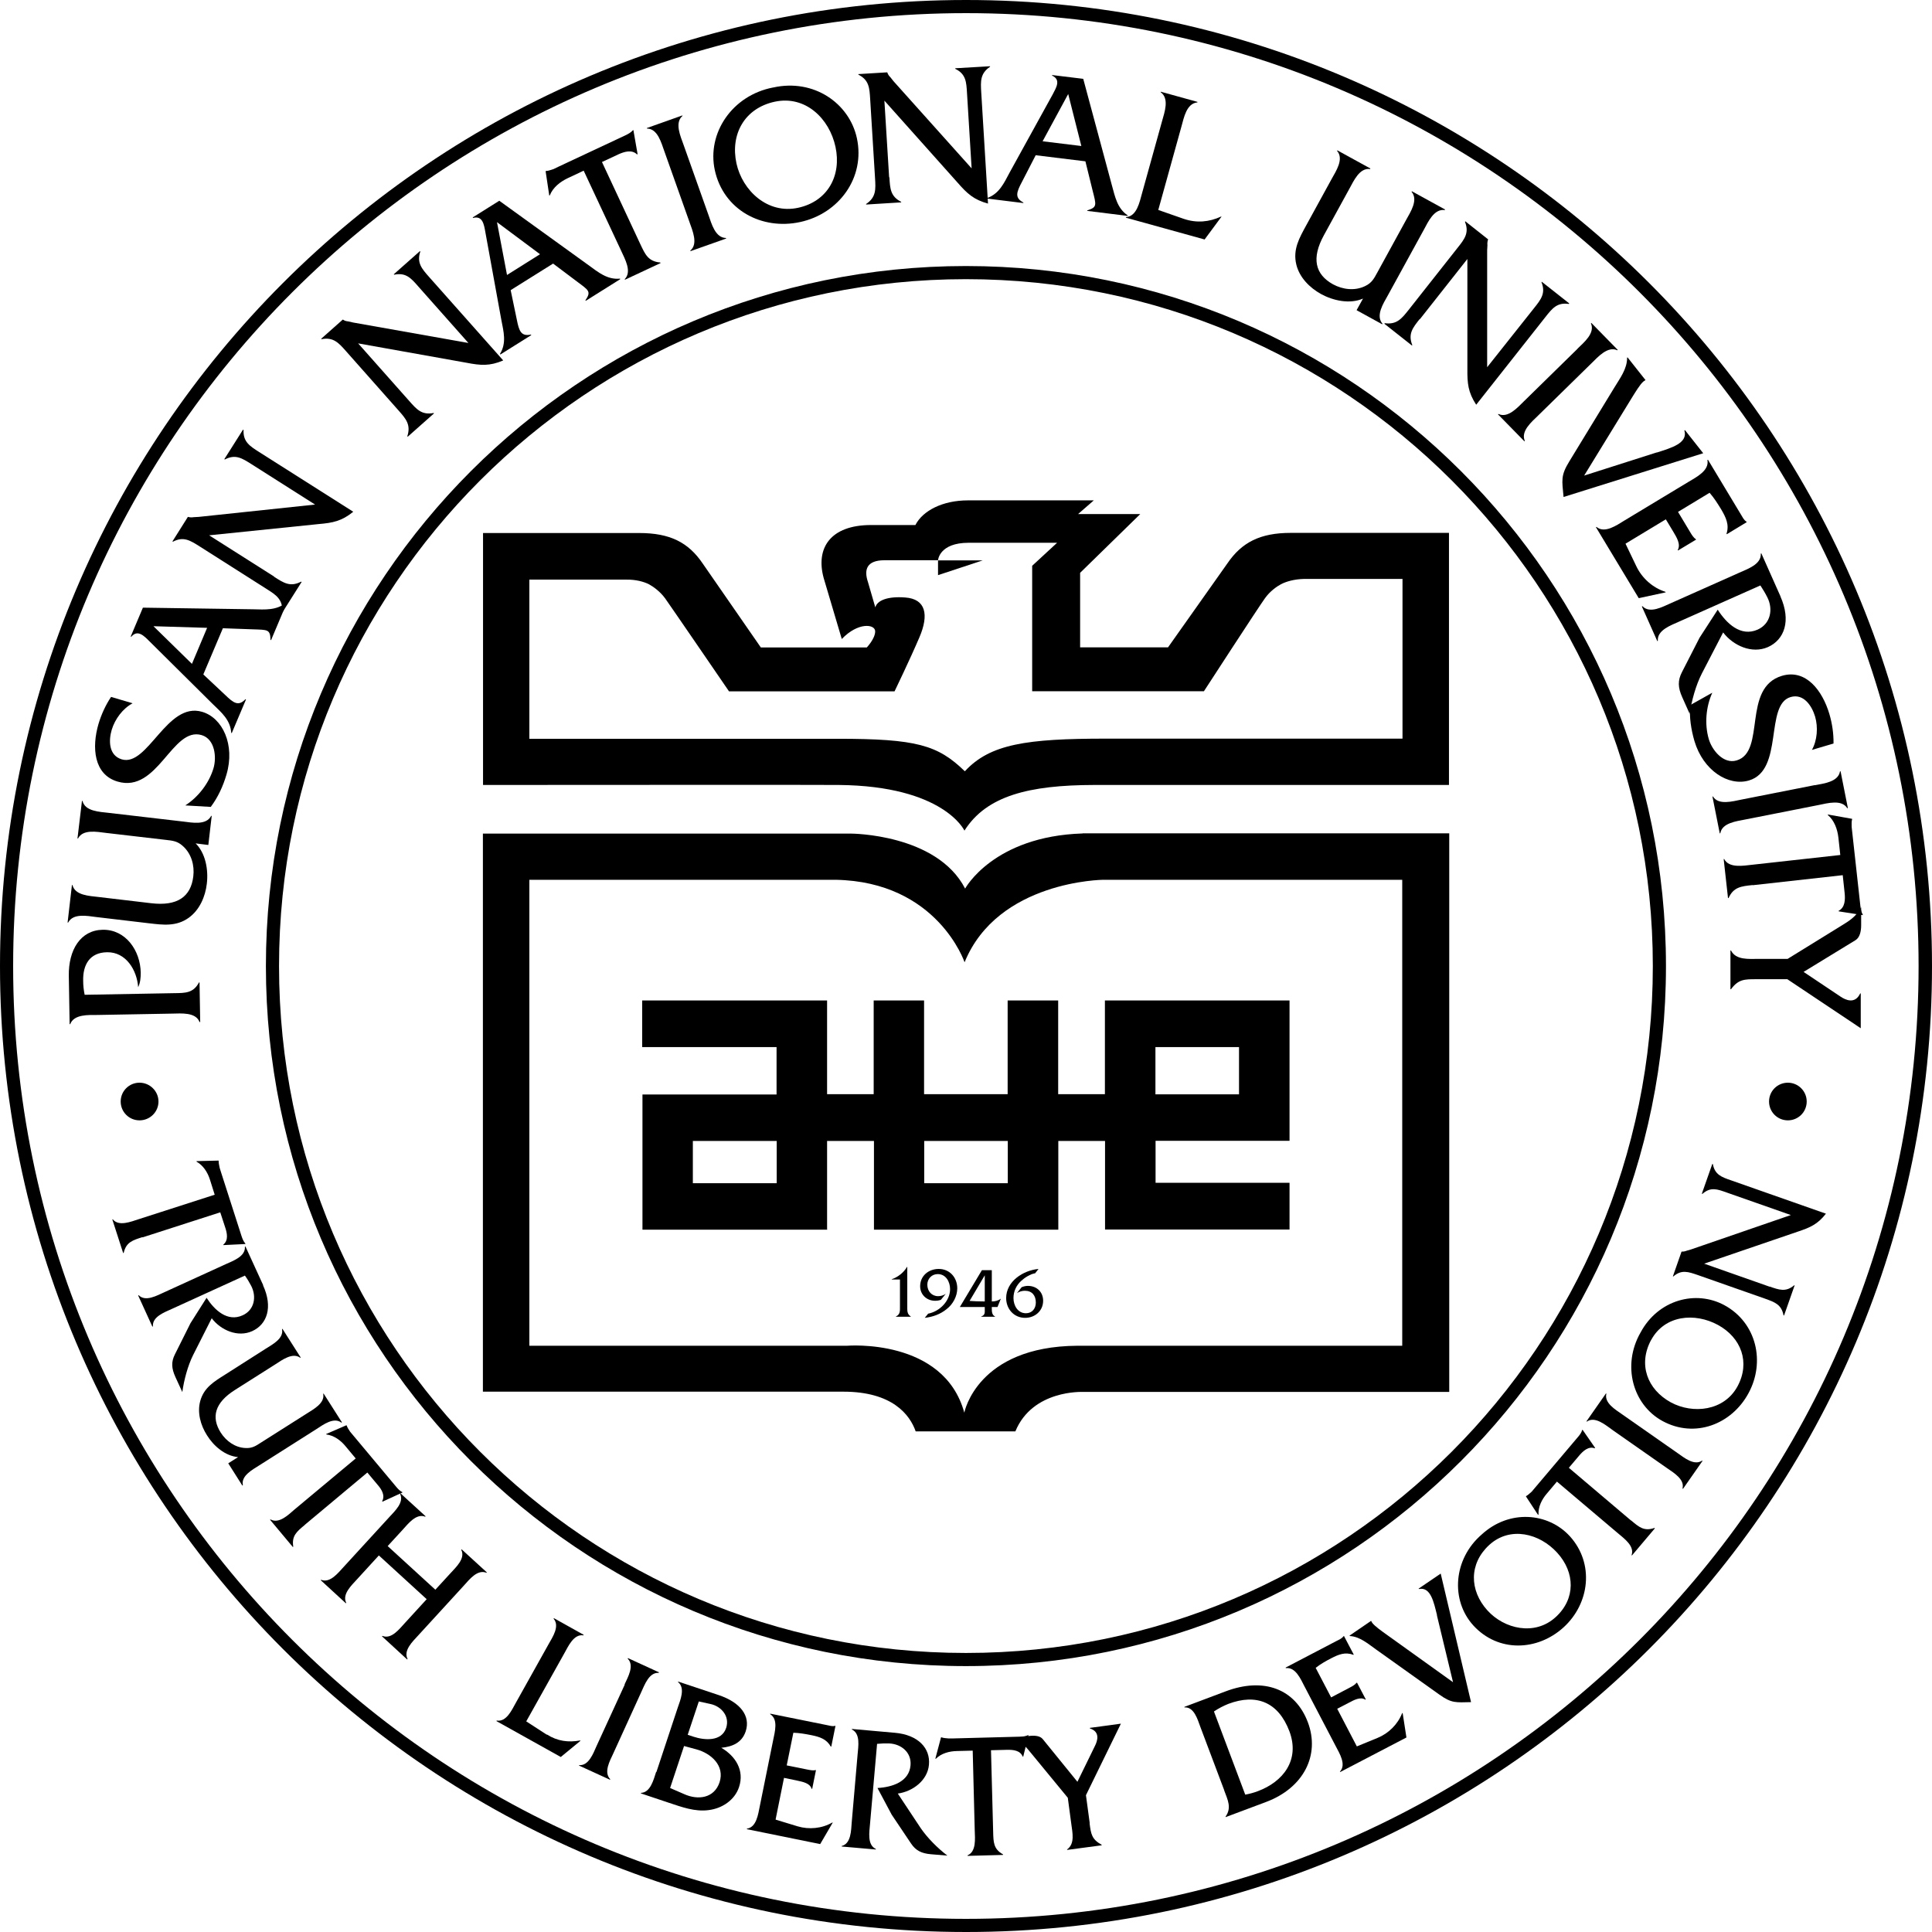 <?xml version="1.0" encoding="UTF-8"?><svg id="_레이어_2" xmlns="http://www.w3.org/2000/svg" viewBox="0 0 142.63 142.63"><path d="m142.63,71.32c0,39.38-31.93,71.31-71.31,71.31S0,110.7,0,71.32,31.93,0,71.32,0s71.31,31.93,71.31,71.32h0ZM71.32.97C32.47.97.97,32.47.97,71.32s31.49,70.34,70.34,70.34,70.33-31.49,70.33-70.34S110.16.97,71.32.97h0Z"/><path d="m122.99,71.32c0,28.54-23.14,51.68-51.68,51.68s-51.68-23.14-51.68-51.68,23.14-51.68,51.68-51.68,51.68,23.14,51.68,51.68h0Zm-51.68-50.71c-28.01,0-50.71,22.7-50.71,50.71s22.7,50.71,50.71,50.71,50.71-22.7,50.71-50.71-22.7-50.71-50.71-50.71h0Z"/><path d="m10.52,91.33c-.72.23-1.21.37-1.39,1.17h-.04s-.8-2.48-.8-2.48h.04c.44.54,1.34.17,1.9-.01l5.62-1.81-.35-1.11c-.17-.54-.5-1.06-.99-1.33v-.04s1.63-.04,1.63-.04v.04c0,.17.05.34.08.51l.1.32,1.51,4.7c.07.21.15.41.28.55v.04s-1.62.08-1.62.08v-.04c.38-.31.28-.83.14-1.25l-.37-1.13-5.74,1.85h0Z"/><path d="m19.42,94.89c.74,1.62.3,2.88-.8,3.38-1.06.48-2.31-.06-2.99-.95l-1.38,2.73c-.39.79-.67,1.84-.79,2.72l-.51-1.11c-.29-.64-.32-1.11-.04-1.67l1.15-2.3,1.19-1.88c.58.9,1.54,1.81,2.67,1.29.87-.4,1.03-1.37.63-2.16-.14-.27-.29-.52-.47-.77l-5.39,2.46c-.55.25-1.46.58-1.4,1.29l-.04.02-1.05-2.3.04-.02c.5.51,1.35.02,1.89-.22l4.53-2.07c.55-.25,1.47-.57,1.42-1.29l.04-.02,1.31,2.86h0Z"/><path d="m17.58,107.57c-.96-.08-1.81-.82-2.3-1.61-.47-.74-.73-1.67-.5-2.52.27-1,1.03-1.45,1.84-1.96l2.98-1.9c.5-.32,1.37-.76,1.22-1.46l.03-.02,1.35,2.12-.03.02c-.57-.42-1.34.16-1.84.48l-2.98,1.89c-1.49.94-1.78,2.01-1.05,3.16.4.62,1.06,1.1,1.82,1.13.49.03.76-.15,1.16-.41l3.36-2.13c.5-.32,1.36-.77,1.22-1.46l.03-.02,1.35,2.12-.03.03c-.57-.44-1.35.15-1.86.48l-4.21,2.67c-.5.32-1.36.77-1.21,1.47l-.04.02-1.04-1.64.74-.47h0Z"/><path d="m22.5,112.58c-.58.48-.98.8-.85,1.6l-.03.03-1.68-2.01.03-.03c.62.35,1.31-.33,1.76-.72l4.53-3.78-.75-.9c-.36-.44-.86-.8-1.41-.87l-.03-.03,1.5-.65.03.03c.05.17.16.3.25.45l.21.25,3.17,3.79c.14.17.29.33.46.41l.03.03-1.48.68-.03-.03c.24-.43-.04-.88-.33-1.21l-.76-.91-4.63,3.87h0Z"/><path d="m27.97,114.83l-1.62,1.77c-.4.44-1.11,1.1-.79,1.73l-.03.03-1.85-1.7.03-.03c.66.26,1.25-.51,1.65-.94l3.38-3.69c.4-.44,1.12-1.09.79-1.73l.03-.03,1.86,1.7-.03.03c-.66-.26-1.25.51-1.66.96l-1.11,1.21,3.52,3.22,1.11-1.21c.41-.45,1.13-1.1.8-1.74l.03-.03,1.86,1.7-.03.03c-.67-.27-1.26.5-1.66.94l-3.38,3.69c-.4.44-1.11,1.1-.78,1.74l-.03.03-1.86-1.71.03-.03c.67.27,1.25-.51,1.65-.94l1.62-1.77-3.52-3.22h0Z"/><path d="m40.38,128.05c.76.49,1.59.6,2.44.44l.04.02-1.46,1.2-4.75-2.65.02-.04c.71.12,1.11-.77,1.4-1.29l2.43-4.35c.3-.53.84-1.33.37-1.88l.02-.04,2.2,1.23-.02.04c-.71-.11-1.11.79-1.4,1.31l-2.82,5.04,1.51.98h0Z"/><path d="m46.11,124.35c.25-.55.74-1.39.23-1.9l.02-.04,2.29,1.05-.02.04c-.71-.05-1.04.88-1.29,1.42l-2.07,4.54c-.25.54-.72,1.38-.22,1.89l-.02.04-2.29-1.05.02-.03c.7.06,1.04-.87,1.28-1.41l2.08-4.53h0Z"/><path d="m49.47,132l1.03-3.1.89.24c1.12.3,2.13,1.22,1.73,2.44-.4,1.19-1.6,1.32-2.59.88l-1.06-.46h0Zm-1.03-1.19c-.19.58-.42,1.52-1.12,1.55v.04s2.06.69,2.06.69c.94.31,1.92.68,2.94.54.98-.12,1.92-.73,2.24-1.7.41-1.23-.26-2.29-1.31-2.9.82-.08,1.52-.37,1.8-1.21.37-1.12-.36-2.14-2.02-2.69l-2.97-.99v.04c.55.45.16,1.34-.03,1.9l-1.57,4.74h0Zm2.33-2.74l.82-2.46.87.19c.78.17,1.43.89,1.15,1.76-.34,1.03-1.6.92-2.42.65l-.42-.14h0Z"/><path d="m57.28,134.34l1.61.49c.84.25,1.79.16,2.55-.28h.04s-.93,1.59-.93,1.59l-5.41-1.1v-.04c.71-.1.83-1.07.95-1.65l.99-4.89c.12-.6.39-1.53-.22-1.91v-.04s4.16.84,4.16.84c.22.04.44.12.62.06h.04s-.31,1.53-.31,1.53h-.04c-.31-.56-.83-.72-1.42-.84-.45-.09-.91-.17-1.34-.18l-.49,2.41,1.54.31c.21.04.41.08.58.04h.04s-.28,1.38-.28,1.38h-.04c-.13-.43-.68-.52-1.08-.61l-.96-.2-.62,3.07h0Z"/><path d="m66.04,127.92c1.77.15,2.65,1.16,2.54,2.36-.1,1.16-1.2,1.98-2.3,2.13l1.69,2.55c.5.73,1.26,1.49,1.97,2.03l-1.21-.1c-.7-.06-1.12-.27-1.47-.79l-1.43-2.13-1.05-1.97c1.07-.06,2.34-.45,2.44-1.68.08-.95-.69-1.57-1.57-1.61-.3-.01-.6,0-.9.03l-.52,5.9c-.05.61-.22,1.56.43,1.86v.04s-2.52-.22-2.52-.22v-.04c.7-.18.69-1.16.74-1.76l.43-4.97c.05-.61.23-1.56-.42-1.87v-.04s3.14.28,3.14.28h0Z"/><path d="m73.32,135.24c.02.75.02,1.27.73,1.66v.04l-2.62.07v-.04c.65-.27.55-1.23.53-1.83l-.15-5.9-1.16.03c-.57.01-1.16.17-1.56.57h-.04s.42-1.58.42-1.58h.04c.16.06.33.06.51.08h.33s4.93-.13,4.93-.13c.22,0,.44-.03.61-.11h.04s-.39,1.58-.39,1.58h-.04c-.18-.46-.71-.51-1.15-.5l-1.19.03.16,6.03h0Z"/><path d="m80.44,134.61c.1.79.16,1.18.89,1.58v.04s-2.55.34-2.55.34v-.04c.59-.41.39-1.25.31-1.87l-.26-1.94-2.64-3.21c-.43-.53-.75-.93-1.42-1.19l1.19-.16c.42-.05.83-.02,1.03.24l2.55,3.14,1.3-2.66c.18-.36.4-1.03-.38-1.28v-.04s2.29-.31,2.29-.31l-2.58,5.28.28,2.07h0Z"/><path d="m89.62,126.35c.34-.23.69-.41,1.06-.56,2.07-.78,3.69-.14,4.51,2.02.8,2.14-.48,3.73-2.32,4.42-.31.12-.62.2-.94.26l-2.31-6.14h0Zm.75,5.81c.27.73.57,1.29.11,1.95v.04s2.99-1.12,2.99-1.12c2.77-1.04,4-3.46,3.08-5.89-.93-2.46-3.26-3.34-6.08-2.27l-3.03,1.14v.04c.71-.05.97.88,1.18,1.45l1.76,4.67h0Z"/><path d="m100.14,128.94l1.56-.64c.81-.33,1.49-1,1.81-1.82l.04-.02.28,1.81-4.89,2.55-.02-.03c.49-.52-.04-1.36-.31-1.88l-2.31-4.42c-.28-.54-.66-1.43-1.37-1.34l-.02-.04,3.75-1.96c.2-.1.41-.19.52-.35l.04-.02.72,1.37-.03.02c-.59-.23-1.09-.03-1.63.25-.41.21-.81.44-1.15.71l1.14,2.18,1.39-.73c.19-.1.37-.2.48-.34l.04-.02.65,1.24-.03.02c-.37-.24-.85.03-1.21.22l-.87.45,1.45,2.78h0Z"/><path d="m106.09,119.25c-.24-.97-.47-2.12-1.34-1.94l-.02-.03,1.63-1.11,2.24,9.49c-1.11.02-1.42.1-2.33-.55l-4.7-3.35c-.59-.42-1.19-.94-1.92-.98l-.02-.03,1.59-1.09.08.14c.17.24.74.64.99.82l4.98,3.57-1.19-4.94h0Z"/><path d="m109.95,114.05c1.54-1.4,3.71-.85,5.01.58,1.33,1.46,1.37,3.41-.12,4.76-1.54,1.4-3.79.87-5.03-.5-1.34-1.48-1.37-3.46.14-4.84h0Zm-.57-.76c-2.1,1.82-2.3,4.85-.61,6.71,1.83,2,4.72,1.9,6.66.14,1.94-1.77,2.28-4.72.47-6.72-1.6-1.76-4.48-2.01-6.52-.13h0Z"/><path d="m120.41,112.24c.58.49.96.83,1.73.56l.03.03-1.69,2-.03-.02c.24-.67-.55-1.23-1.01-1.62l-4.5-3.81-.75.89c-.37.43-.64.98-.61,1.54l-.03.03-.9-1.37.03-.03c.15-.08.26-.21.4-.32l.21-.25,3.19-3.77c.15-.17.27-.34.32-.52l.03-.03.93,1.34-.03.03c-.46-.17-.86.2-1.14.53l-.77.91,4.6,3.9h0Z"/><path d="m118.98,105.52c-.5-.35-1.24-.98-1.83-.57l-.03-.02,1.44-2.06.03.02c-.17.69.68,1.18,1.16,1.52l4.09,2.86c.49.34,1.23.96,1.82.56l.03.02-1.44,2.06-.04-.02c.18-.68-.66-1.17-1.15-1.51l-4.09-2.86h0Z"/><path d="m121.9,98.92c1-1.84,3.22-2.03,4.92-1.11,1.73.94,2.41,2.77,1.45,4.54-.99,1.82-3.29,2.06-4.92,1.18-1.75-.96-2.43-2.81-1.45-4.62h0Zm-.79-.54c-1.38,2.41-.58,5.33,1.63,6.53,2.38,1.29,5.09.25,6.34-2.05,1.26-2.31.6-5.21-1.77-6.5-2.09-1.14-4.89-.43-6.2,2.02h0Z"/><path d="m130.64,94.98c.7.24,1.19.43,1.81-.09h.04s-.78,2.22-.78,2.22h-.04c-.15-.81-.66-.98-1.35-1.23l-4.98-1.75c-.7-.24-1.2-.42-1.8.1h-.04s.64-1.83.64-1.83h.01c.17,0,.25-.02.38-.07l.31-.09,7.37-2.54-4.73-1.66c-.7-.25-1.19-.44-1.8.1l-.04-.02.77-2.19h.04c.14.79.65.97,1.35,1.21l7,2.46c-.61.78-1.16,1.02-2.06,1.32l-6.93,2.37,4.83,1.7h0Z"/><path d="m5.08,72.04c-.03-1.91.86-3.37,2.5-3.4,1.69-.03,2.78,1.52,2.81,3.17,0,.37-.03.73-.19,1.07-.09-1.26-.9-2.61-2.3-2.58-1.29.02-1.79.94-1.76,2.11,0,.35.04.69.11,1.03l6.61-.12c.82-.01,1.41,0,1.83-.79h.04l.05,2.92h-.05c-.28-.74-1.36-.63-2.02-.62l-5.52.1c-.66,0-1.73-.06-2.01.68h-.04l-.06-3.56h0Z"/><path d="m14.41,62.23c.77.74.98,1.97.86,3-.11.96-.53,1.94-1.33,2.52-.93.67-1.91.53-2.95.41l-3.89-.46c-.65-.08-1.7-.3-2.07.41h-.04s.32-2.77.32-2.77h.04c.19.77,1.26.8,1.92.88l3.89.46c1.94.23,2.93-.48,3.11-1.98.1-.81-.14-1.68-.77-2.24-.4-.37-.76-.4-1.29-.46l-4.38-.51c-.66-.08-1.71-.29-2.07.41h-.04s.33-2.77.33-2.77h.04c.19.77,1.26.8,1.94.88l5.49.64c.66.08,1.71.29,2.07-.42h.04s-.25,2.15-.25,2.15l-.96-.12h0Z"/><path d="m9.79,51.92c-.72.38-1.3,1.16-1.54,1.95-.24.8-.23,1.9.74,2.19,1.92.57,3.33-4.28,5.93-3.51,1.51.44,2.45,2.43,1.8,4.63-.25.86-.63,1.68-1.16,2.39l-1.88-.11c.96-.62,1.75-1.64,2.08-2.74.24-.8.12-2.15-.87-2.45-2.19-.65-3.23,4.31-6.21,3.43-1.77-.52-1.91-2.54-1.41-4.25.21-.7.52-1.39.93-2l1.59.47h0Z"/><path d="m15.29,46.35l-1.12,2.66-2.84-2.78,3.96.12h0Zm1.16.03l2.21.08c1.1.04,1.29-.01,1.31.78l.04.02,1.17-2.77-.04-.02c-.71.61-1.57.53-2.48.51l-8.11-.12-.9,2.13.04.02c.47-.56.94-.07,1.34.33l4.68,4.64c.64.62,1.3,1.17,1.36,2.12l.04.02,1.05-2.48-.04-.02c-.52.54-.87.29-1.5-.32l-1.61-1.51,1.44-3.4h0Z"/><path d="m20.25,42.59c.69.44,1.18.77,1.98.35l.04.02-1.39,2.2-.04-.02c.03-.9-.46-1.22-1.16-1.66l-4.94-3.14c-.7-.44-1.19-.76-1.97-.35l-.04-.02,1.14-1.81h.01c.18.05.27.04.43.02l.36-.02,8.59-.91-4.69-2.98c-.7-.44-1.18-.76-1.97-.35l-.04-.02,1.38-2.18.04.02c-.04.88.46,1.19,1.15,1.63l6.95,4.41c-.85.69-1.5.82-2.56.91l-8.08.83,4.79,3.04h0Z"/><path d="m30.21,29.6c.54.61.92,1.06,1.8.89l.03.03-1.94,1.72-.03-.03c.28-.86-.11-1.3-.65-1.91l-3.88-4.38c-.54-.61-.93-1.05-1.8-.88l-.03-.03,1.6-1.42h0c.16.11.26.12.41.14l.35.08,8.51,1.51-3.69-4.16c-.54-.62-.92-1.06-1.79-.88l-.03-.03,1.93-1.71.03.03c-.28.83.11,1.27.66,1.89l5.46,6.15c-1.01.43-1.67.37-2.71.17l-8-1.43,3.77,4.25h0Z"/><path d="m39.88,18.76l-2.45,1.54-.74-3.9,3.18,2.37h0Zm.94.69l1.77,1.33c.88.66,1.07.73.63,1.39l.02.04,2.55-1.6-.02-.04c-.94.09-1.6-.47-2.33-1l-6.58-4.75-1.96,1.23.02.04c.71-.19.81.48.91,1.04l1.18,6.48c.17.88.4,1.71-.1,2.52l.03.04,2.28-1.43-.02-.04c-.74.15-.88-.26-1.05-1.12l-.45-2.16,3.13-1.96h0Z"/><path d="m47.27,18.02c.36.76.58,1.28,1.48,1.36l.02.04-2.63,1.23-.02-.04c.55-.56.01-1.49-.26-2.09l-2.77-5.92-1.17.55c-.57.27-1.1.69-1.33,1.27l-.04.02-.27-1.8.04-.02c.19,0,.36-.09.55-.14l.33-.16,4.95-2.32c.23-.11.43-.22.57-.38l.04-.02.31,1.78-.04.02c-.39-.38-.95-.2-1.39,0l-1.2.56,2.83,6.06h0Z"/><path d="m49.05,11.18c-.23-.63-.49-1.68-1.29-1.69v-.04s2.62-.93,2.62-.93v.04c-.59.51-.14,1.5.08,2.12l1.85,5.21c.22.62.49,1.66,1.28,1.68l.02.04-2.63.93-.02-.04c.6-.49.16-1.48-.06-2.11l-1.85-5.21h0Z"/><path d="m57.19,7.51c2.27-.49,4.04,1.24,4.49,3.33.46,2.13-.58,4.03-2.76,4.5-2.25.49-4.11-1.27-4.55-3.27-.47-2.16.6-4.08,2.82-4.56h0Zm-.12-1.05c-3.02.58-4.89,3.37-4.3,6.1.64,2.94,3.47,4.45,6.31,3.83,2.85-.62,4.81-3.27,4.18-6.19-.56-2.58-3.18-4.41-6.18-3.74h0Z"/><path d="m65.66,13.09c.05.82.07,1.41.87,1.81v.04s-2.59.16-2.59.16v-.04c.75-.5.71-1.09.66-1.91l-.36-5.84c-.05-.82-.08-1.4-.87-1.8v-.04s2.13-.13,2.13-.13h0c.07.19.13.26.24.37l.22.28,5.77,6.44-.34-5.55c-.05-.82-.07-1.41-.87-1.8v-.04s2.57-.15,2.57-.15v.04c-.73.49-.7,1.07-.65,1.89l.5,8.21c-1.06-.29-1.54-.74-2.24-1.54l-5.41-6.06.35,5.66h0Z"/><path d="m79.84,10.78l-2.87-.35,1.89-3.49.97,3.84h0Zm.29,1.13l.53,2.15c.27,1.07.36,1.24-.39,1.47v.04s2.98.37,2.98.37v-.04c-.77-.52-.93-1.37-1.17-2.24l-2.11-7.84-2.3-.28v.04c.67.31.31.88.05,1.38l-3.18,5.77c-.42.79-.77,1.57-1.66,1.89v.04s2.67.33,2.67.33v-.04c-.66-.35-.51-.76-.1-1.53l1.01-1.96,3.67.45h0Z"/><path d="m87.4,16.16c.95.32,1.87.23,2.74-.17h.04s-1.25,1.69-1.25,1.69l-5.81-1.61v-.04c.81-.05,1.01-1.12,1.19-1.76l1.48-5.33c.18-.65.55-1.66-.1-2.13v-.04s2.71.75,2.71.75v.04c-.81.07-1,1.14-1.18,1.78l-1.71,6.16,1.89.66h0Z"/><path d="m100.63,22.04c-.98.43-2.2.16-3.1-.33-.85-.47-1.6-1.23-1.83-2.18-.27-1.12.23-1.97.73-2.89l1.88-3.43c.32-.58.92-1.47.4-2.07l.02-.04,2.44,1.34-.02.04c-.78-.11-1.21.87-1.53,1.45l-1.88,3.43c-.94,1.71-.65,2.9.67,3.63.72.39,1.61.5,2.37.13.49-.23.66-.56.91-1.02l2.12-3.87c.32-.58.91-1.47.4-2.07l.02-.04,2.44,1.34v.05c-.8-.12-1.24.87-1.56,1.46l-2.66,4.85c-.32.58-.91,1.47-.39,2.08l-.02.04-1.89-1.04.47-.85h0Z"/><path d="m104.82,23.54c-.51.64-.89,1.1-.56,1.93l-.02.04-2.04-1.61.03-.04c.89.12,1.25-.34,1.76-.98l3.62-4.59c.51-.64.87-1.1.54-1.92l.03-.03,1.68,1.33h0c-.06.19-.06.28-.05.44l-.02.36v8.64s3.46-4.36,3.46-4.36c.51-.64.88-1.1.55-1.92l.02-.03,2.03,1.6-.03.04c-.87-.13-1.23.33-1.74.98l-5.1,6.46c-.6-.92-.66-1.58-.65-2.64v-8.12s-3.51,4.45-3.51,4.45h0Z"/><path d="m116.45,25.75c.48-.47,1.32-1.15,1-1.88l.03-.03,1.95,1.99-.03.03c-.71-.33-1.43.49-1.9.95l-3.95,3.87c-.47.46-1.3,1.15-.98,1.87l-.03.03-1.95-1.99.03-.03c.7.34,1.42-.48,1.89-.94l3.95-3.87h0Z"/><path d="m122.31,33.41c1.06-.34,2.32-.69,2.04-1.63l.04-.03,1.35,1.71-10.31,3.23c-.11-1.23-.23-1.56.42-2.62l3.33-5.46c.41-.68.95-1.38.94-2.2l.03-.03,1.33,1.68-.15.1c-.25.2-.64.86-.83,1.16l-3.55,5.79,5.36-1.71h0Z"/><path d="m120,40.13l.81,1.69c.42.87,1.21,1.58,2.14,1.87l.02.04-1.99.43-3.16-5.24.04-.02c.61.51,1.5-.13,2.06-.47l4.74-2.86c.58-.35,1.54-.83,1.39-1.61l.04-.02,2.42,4.02c.13.21.23.44.42.55l.02.04-1.47.89-.02-.04c.22-.66-.05-1.21-.39-1.79-.27-.44-.54-.87-.86-1.23l-2.33,1.41.9,1.5c.12.2.24.4.41.51l.02.04-1.33.8-.02-.04c.24-.42-.09-.94-.32-1.33l-.56-.93-2.98,1.8h0Z"/><path d="m131.44,44.03c.8,1.8.3,3.19-.92,3.74-1.18.52-2.56-.1-3.31-1.08l-1.56,3.01c-.45.87-.77,2.03-.91,3l-.55-1.23c-.32-.71-.34-1.23-.02-1.85l1.3-2.54,1.34-2.07c.64,1,1.69,2.03,2.95,1.47.96-.43,1.16-1.51.71-2.39-.15-.3-.32-.58-.51-.87l-6,2.67c-.62.28-1.63.63-1.57,1.42l-.04.02-1.14-2.56.04-.02c.55.58,1.5.04,2.1-.22l5.05-2.25c.62-.28,1.64-.62,1.59-1.41l.04-.02,1.42,3.19h0Z"/><path d="m133.76,55.37c.4-.71.47-1.68.24-2.47-.24-.8-.85-1.72-1.81-1.44-1.93.57-.48,5.4-3.08,6.16-1.5.44-3.37-.72-4.02-2.92-.25-.86-.38-1.75-.32-2.64l1.64-.92c-.47,1.04-.58,2.32-.26,3.42.23.8,1.07,1.87,2.05,1.58,2.2-.64.38-5.37,3.36-6.25,1.77-.52,2.98,1.1,3.49,2.81.21.7.32,1.45.31,2.19l-1.59.47h0Z"/><path d="m133.98,57.97c.66-.13,1.73-.24,1.86-1.03h.04s.54,2.72.54,2.72h-.05c-.41-.66-1.46-.36-2.11-.23l-5.42,1.07c-.65.13-1.71.25-1.84,1.02h-.04s-.54-2.72-.54-2.72h.04c.4.66,1.45.36,2.1.23l5.42-1.07h0Z"/><path d="m129.38,65.34c-.83.09-1.4.14-1.77.96h-.04l-.32-2.88h.04c.36.69,1.41.49,2.07.42l6.5-.72-.14-1.28c-.07-.62-.3-1.27-.78-1.67v-.04s1.79.32,1.79.32v.04c-.05.18-.03.37-.03.57l.04.36.6,5.44c.03.25.07.48.18.66v.04s-1.78-.28-1.78-.28v-.04c.48-.25.49-.84.44-1.32l-.14-1.31-6.64.74h0Z"/><path d="m129.66,72.29c-.88,0-1.32,0-1.87.74h-.04s0-2.86,0-2.86h.04c.36.72,1.32.62,2.01.62h2.17s3.92-2.42,3.92-2.42c.64-.39,1.13-.69,1.51-1.39v1.33c0,.47-.11.91-.42,1.1l-3.83,2.34,2.72,1.82c.37.25,1.07.59,1.46-.23h.04s0,2.57,0,2.57l-5.42-3.62h-2.31Z"/><path d="m11.7,81.32c0,.77-.63,1.39-1.4,1.39s-1.39-.62-1.39-1.39.62-1.39,1.39-1.39,1.4.63,1.4,1.39h0Z"/><path d="m133.38,81.32c0,.77-.62,1.39-1.39,1.39s-1.39-.62-1.39-1.39.62-1.39,1.39-1.39,1.39.63,1.39,1.39h0Z"/><path d="m103.52,99.35h-23.99c-7.41.05-8.34,4.94-8.34,4.94-1.52-5.54-8.66-4.94-8.66-4.94h-23.45v-34.4h22.61c7.52.14,9.52,6.09,9.52,6.09,2.46-6.03,10.24-6.09,10.24-6.09h22.07s0,34.39,0,34.39h0Zm-23.6-37.82c-6.59.21-8.67,4.07-8.67,4.07-2.09-4.05-8.43-4.06-8.43-4.06h-27.17v41.2h26.61c3.63,0,4.91,1.71,5.34,2.93h7.36c1.27-3.09,4.98-2.91,4.98-2.91h27.05v-41.24h-27.06Z"/><path d="m57.34,80.8h-9.91v9.98h0s13.64,0,13.64,0v-.03h-.01v-6.52h3.46v6.55h13.61v-6.55h3.45v6.54h13.62v-3.45h-9.89v-3.1h9.89v-10.36h-13.63v6.92h-3.45v-6.92h-3.73v6.92h-6.17v-6.92h-3.72v6.92h-3.44v-6.92h-13.65v3.44h9.92v3.49h0Zm0,6.55h-6.19v-3.12h6.19v3.12h0Zm17.06,0h-6.17v-3.12h6.17v3.12h0Zm10.9-10.05h6.17v3.49h-6.17v-3.49h0Z"/><polygon points="69.25 42.46 72.55 41.37 69.25 41.37 69.25 42.46 69.25 42.46"/><path d="m62.14,47.18c1.21-1.27,2.47-1.11,2.47-.57s-.62,1.19-.62,1.19h-7.82l-4.28-6.18h0c-1.07-1.59-2.44-2.27-4.71-2.27h-11.52v18.6c7,0,24.24-.02,26.26,0,7.76.07,9.28,3.37,9.28,3.37,1.63-2.57,4.75-3.36,9.58-3.37h26.19v-18.61h-11.68c-2.25,0-3.62.69-4.69,2.27h0l-4.37,6.18h-6.49v-5.5l4.44-4.34h-4.59s1.16-1.01,1.16-1.01h-9.29c-1.87,0-3.34.76-3.88,1.82h-3.27c-3.01,0-4.11,1.7-3.5,3.92l1.33,4.48h0Zm41.38,7.35h-21.88c-5.83,0-8.55.39-10.41,2.41-2-1.94-3.56-2.4-9.39-2.4h-22.76v-11.75h7.15c.71-.01,1.3.15,1.69.35.29.16.8.51,1.18,1.03.47.66,4.72,6.87,4.72,6.87h12.22s1.14-2.36,1.84-4c.71-1.66.47-2.82-1.05-2.93-1.27-.1-2.07.2-2.21.73l-.54-1.86c-.32-.94-.09-1.62,1.22-1.62h3.95s.08-1.29,2.26-1.29h6.53l-1.84,1.7v9.26h12.68s4.03-6.21,4.51-6.87c.37-.52.88-.87,1.18-1.03.38-.2.97-.37,1.68-.39h7.29v11.78h0Z"/><path d="m65.83,94.44c.47-.16.89-.5,1.13-.91h.02v2.94c0,.3-.02.54.26.72v.02h-1.1v-.02c.32-.15.3-.4.3-.72v-2.01h-.61Z"/><path d="m68.53,96.98c.85-.17,1.61-.94,1.61-1.81,0-.53-.3-1.11-.91-1.11-.45,0-.77.35-.77.78,0,.48.32.85.8.85.2,0,.39-.06.56-.17l-.36.44c-.13.05-.28.07-.43.07-.62,0-1.1-.46-1.1-1.07,0-.77.62-1.28,1.37-1.28.82,0,1.37.64,1.37,1.43,0,.59-.32,1.18-.79,1.54-.47.38-1.01.57-1.61.64l.26-.32h0Z"/><path d="m72.7,96.08c-.46,0-.84-.02-1.12-.04l1.12-1.89v1.93h0Zm0,.41v.14c0,.27.04.45-.26.56v.02h1.02v-.02c-.23-.11-.24-.36-.24-.59v-.11h.42l.25-.62c-.18.15-.42.21-.67.21v-2.31h-.73l-1.63,2.72h1.83Z"/><path d="m76.42,94c-.35.05-.77.32-1.03.56-.36.33-.57.77-.57,1.27,0,.54.31,1.12.92,1.12.46,0,.73-.35.73-.79,0-.52-.28-.87-.81-.87-.2,0-.4.06-.58.17l.34-.43c.14-.06.3-.1.46-.1.66,0,1.13.45,1.13,1.1,0,.74-.6,1.26-1.33,1.26-.83,0-1.4-.66-1.4-1.46,0-1.24,1.26-2.05,2.39-2.15l-.26.33h0Z"/></svg>